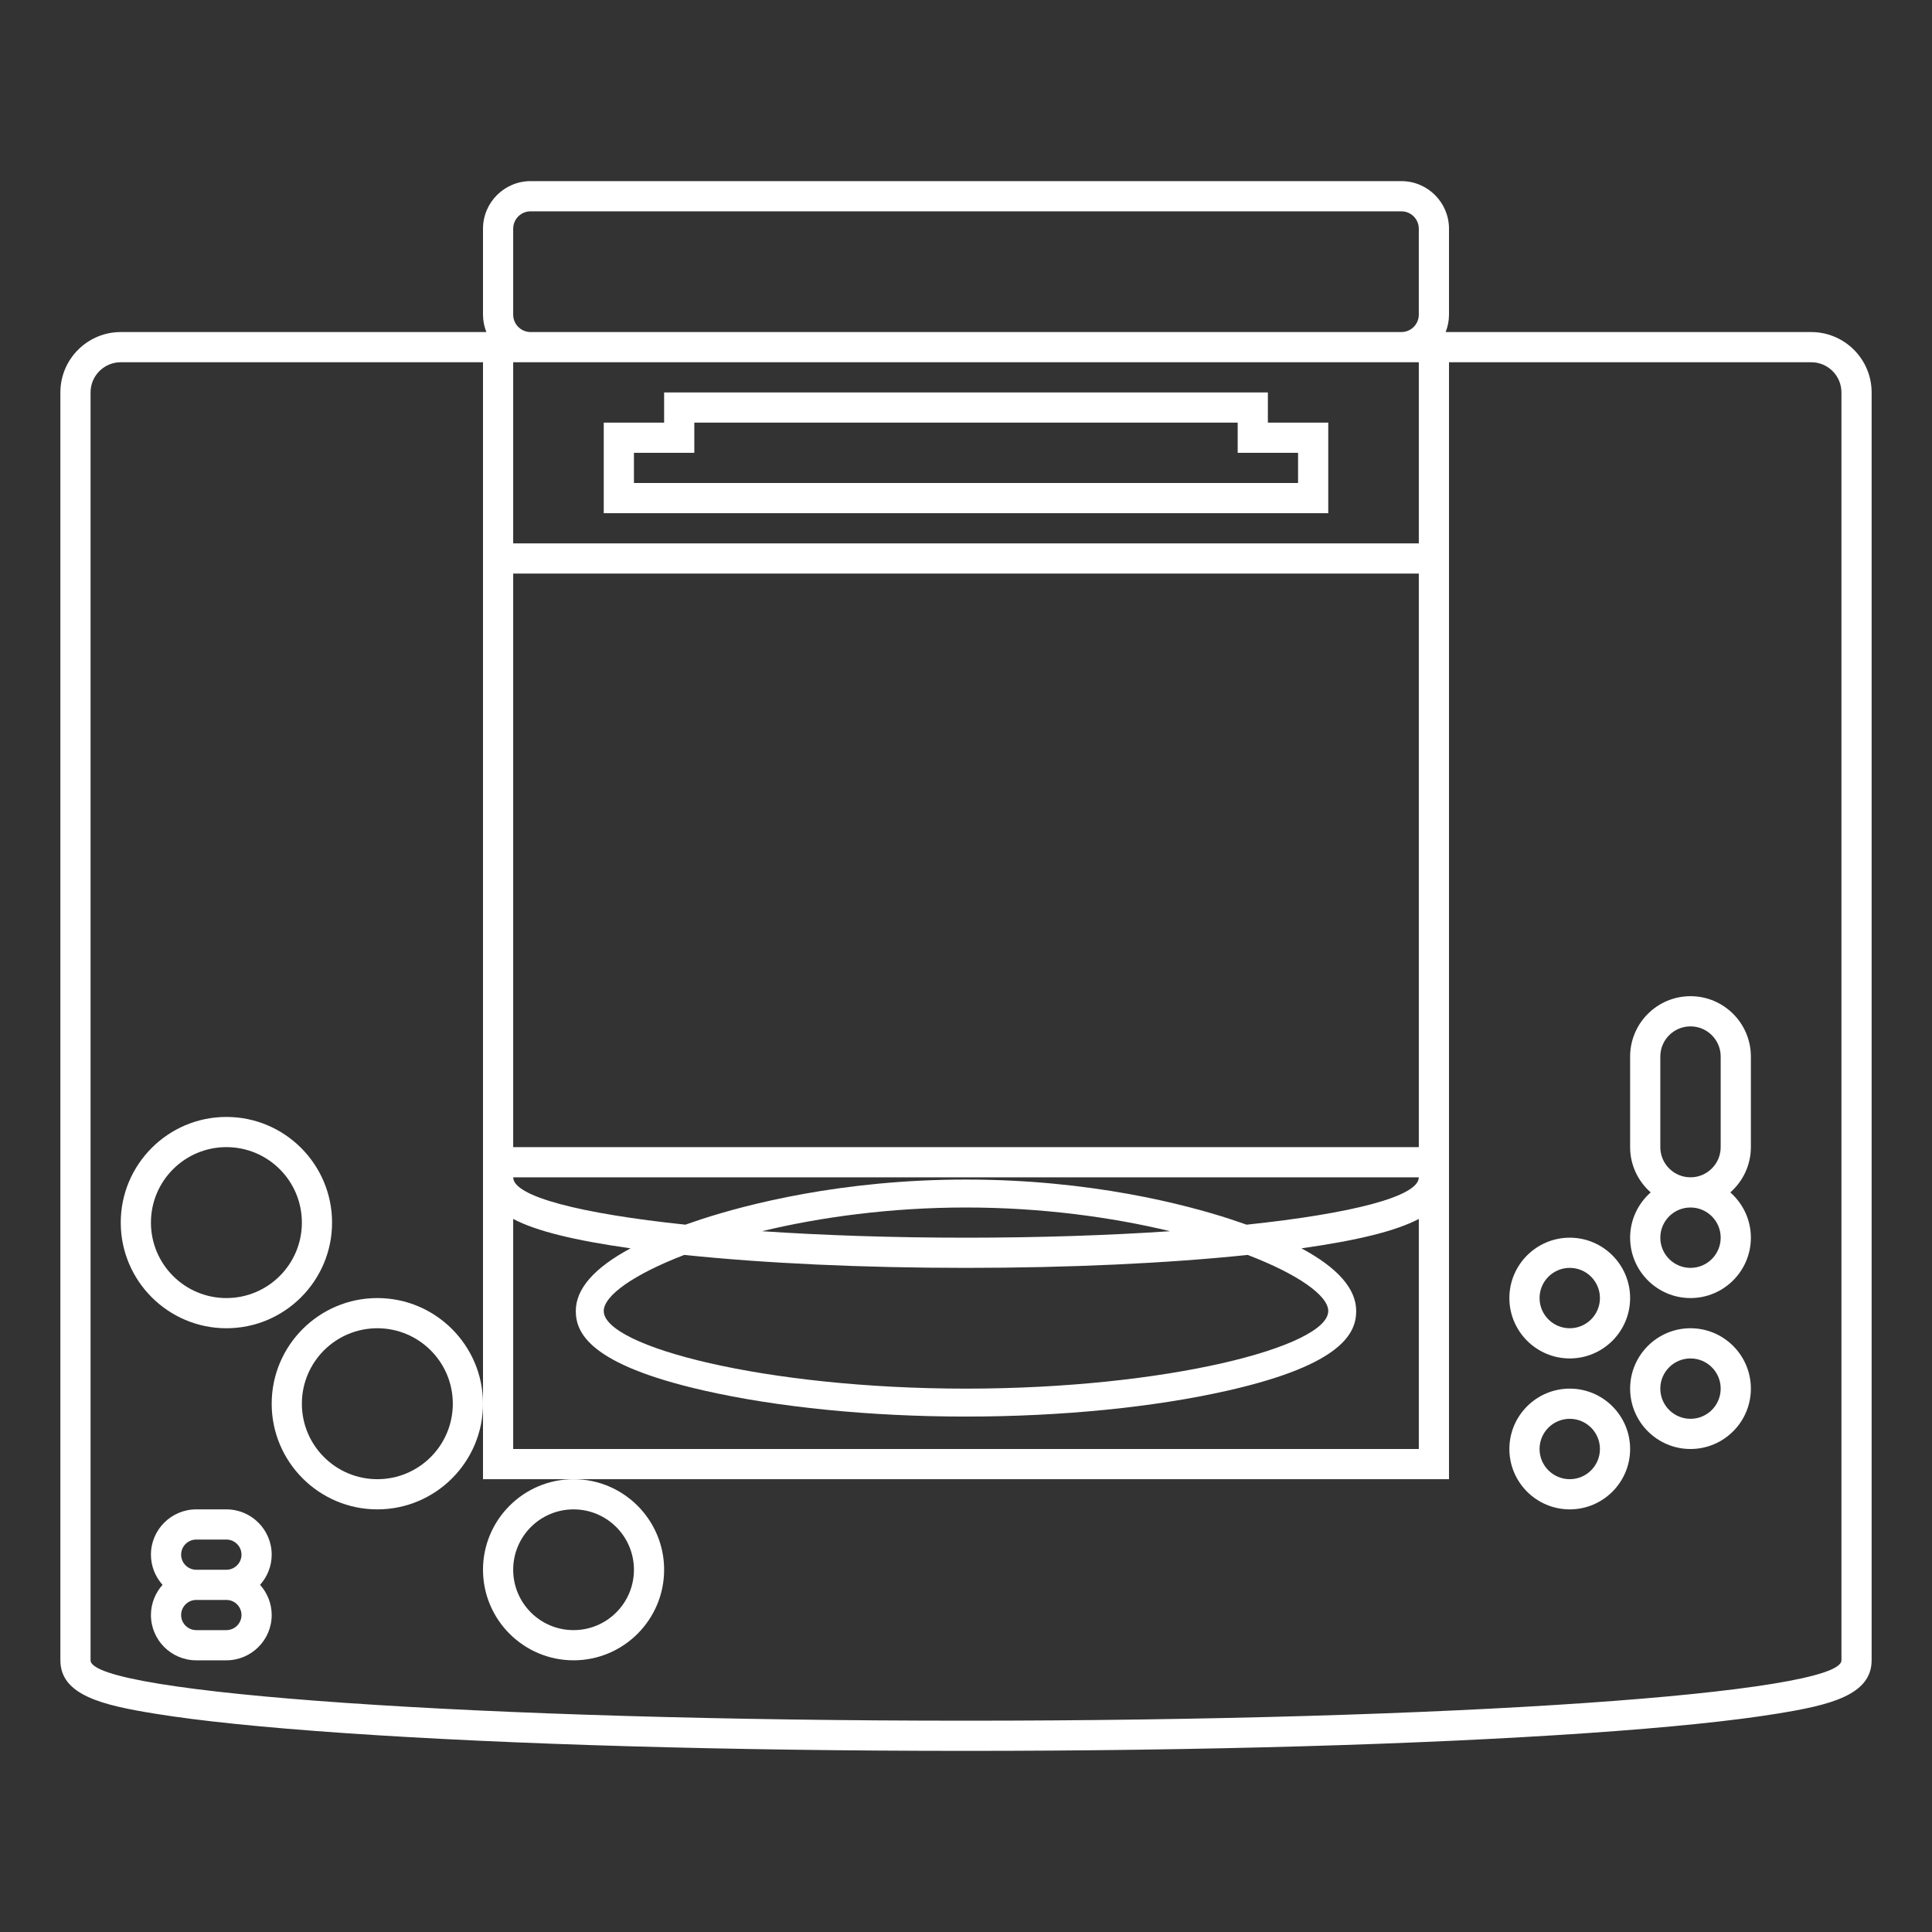 <?xml version="1.0" encoding="iso-8859-1"?>
<!-- Generator: Adobe Illustrator 28.1.0, SVG Export Plug-In . SVG Version: 6.00 Build 0)  -->
<svg version="1.1" id="Layer_1" xmlns="http://www.w3.org/2000/svg" xmlns:xlink="http://www.w3.org/1999/xlink" x="0px" y="0px"
	 viewBox="0 0 256 256" style="enable-background:new 0 0 256 256;" xml:space="preserve">
<rect x="0" y="0" width="256" height="256" fill="#333333" stroke="none"/>
<g>
	<path style="fill:#FFFFFF;" d="M240,44h-48.444c0.283-0.716,0.444-1.494,0.444-2.309V30.309c0-3.479-2.83-6.309-6.309-6.309H70.309
		C66.83,24,64,26.83,64,30.309v11.381c0,0.816,0.161,1.593,0.444,2.309H16c-4.411,0-8,3.589-8,8v168
		c0,4.65,5.648,5.949,12.472,7.062c5.964,0.972,14.452,1.842,25.228,2.586C67.699,231.164,96.926,232,128,232
		s60.301-0.836,82.3-2.353c10.776-0.743,19.264-1.613,25.228-2.586C242.352,225.949,248,224.65,248,220V52
		C248,47.589,244.411,44,240,44z M90.672,166.283C101.316,167.395,114.317,168,128,168s26.684-0.605,37.328-1.716
		c6.67,2.56,10.672,5.39,10.672,7.431c0,4.734-21.49,10.286-48,10.286c-26.51,0-48-5.552-48-10.286
		C80,171.673,84.002,168.843,90.672,166.283z M100.962,163.141C108.663,161.286,117.97,160,128,160s19.337,1.286,27.038,3.141
		C146.911,163.689,137.73,164,128,164S109.089,163.689,100.962,163.141z M163.091,161.562c-6.021-1.966-18.585-5.265-35.091-5.265
		c-16.505,0-29.07,3.299-35.091,5.265c-0.722,0.236-1.419,0.474-2.094,0.714C76.924,160.811,68,158.545,68,156h120
		c0,2.545-8.924,4.811-22.815,6.276C164.509,162.036,163.813,161.798,163.091,161.562z M68,161.517
		c3.076,1.615,8.094,2.836,15.552,3.894c-4.811,2.584-7.255,5.361-7.255,8.303c0,2.863,1.756,7.068,16.939,10.529
		c9.791,2.231,22.137,3.46,34.764,3.46s24.973-1.229,34.764-3.46c15.183-3.46,16.939-7.666,16.939-10.529
		c0-2.942-2.444-5.72-7.255-8.303c7.458-1.058,12.476-2.28,15.552-3.894V192H68V161.517z M68,152V76h120v76H68z M188,72H68V48h2.309
		h115.381H188V72z M68,41.691V30.309C68,29.034,69.034,28,70.309,28h115.381c1.275,0,2.309,1.034,2.309,2.309v11.381
		c0,1.275-1.034,2.309-2.309,2.309H70.309C69.034,44,68,42.966,68,41.691z M244,220c0,4.418-51.935,8-116,8s-116-3.582-116-8V52
		c0-2.209,1.791-4,4-4h48v104v4v30v6v4h4h8h112h4v-4v-36v-4V48h48c2.209,0,4,1.791,4,4V220z"/>
	<path style="fill:#FFFFFF;" d="M168,52H88v4h-8v12h96V56h-8V52z M172,60v4H84v-4h4h4v-4h72v4h4H172z"/>
	<path style="fill:#FFFFFF;" d="M30,176c7.72,0,14-6.28,14-14s-6.28-14-14-14s-14,6.28-14,14S22.28,176,30,176z M30,152
		c5.523,0,10,4.477,10,10s-4.477,10-10,10s-10-4.477-10-10S24.477,152,30,152z"/>
	<path style="fill:#FFFFFF;" d="M50,172c-7.72,0-14,6.28-14,14s6.28,14,14,14s14-6.28,14-14S57.72,172,50,172z M50,196
		c-5.523,0-10-4.477-10-10s4.477-10,10-10s10,4.477,10,10S55.523,196,50,196z"/>
	<path style="fill:#FFFFFF;" d="M64,208c0,6.617,5.383,12,12,12s12-5.383,12-12s-5.383-12-12-12S64,201.383,64,208z M76,200
		c4.418,0,8,3.582,8,8s-3.582,8-8,8s-8-3.582-8-8S71.582,200,76,200z"/>
	<path style="fill:#FFFFFF;" d="M30,200h-4c-3.308,0-6,2.692-6,6c0,1.537,0.586,2.937,1.541,4c-0.954,1.063-1.541,2.463-1.541,4
		c0,3.308,2.692,6,6,6h4c3.308,0,6-2.692,6-6c0-1.537-0.586-2.937-1.541-4c0.954-1.063,1.541-2.463,1.541-4
		C36,202.692,33.308,200,30,200z M26,204h4c1.1,0,2,0.9,2,2c0,1.1-0.9,2-2,2h-4c-1.1,0-2-0.9-2-2C24,204.9,24.9,204,26,204z M30,216
		h-4c-1.1,0-2-0.9-2-2c0-1.1,0.9-2,2-2h4c1.1,0,2,0.9,2,2C32,215.1,31.1,216,30,216z"/>
	<path style="fill:#FFFFFF;" d="M208,184c-4.411,0-8,3.589-8,8s3.589,8,8,8s8-3.589,8-8S212.411,184,208,184z M208,196
		c-2.209,0-4-1.791-4-4c0-2.209,1.791-4,4-4c2.209,0,4,1.791,4,4C212,194.209,210.209,196,208,196z"/>
	<path style="fill:#FFFFFF;" d="M224,176c-4.411,0-8,3.589-8,8s3.589,8,8,8s8-3.589,8-8S228.411,176,224,176z M224,188
		c-2.209,0-4-1.791-4-4c0-2.209,1.791-4,4-4c2.209,0,4,1.791,4,4C228,186.209,226.209,188,224,188z"/>
	<path style="fill:#FFFFFF;" d="M208,180c4.411,0,8-3.589,8-8s-3.589-8-8-8s-8,3.589-8,8S203.589,180,208,180z M208,168
		c2.209,0,4,1.791,4,4c0,2.209-1.791,4-4,4c-2.209,0-4-1.791-4-4C204,169.791,205.791,168,208,168z"/>
	<path style="fill:#FFFFFF;" d="M224,132c-4.411,0-8,3.589-8,8v12c0,2.39,1.059,4.533,2.726,6c-1.667,1.467-2.726,3.61-2.726,6
		c0,4.411,3.589,8,8,8s8-3.589,8-8c0-2.39-1.059-4.533-2.726-6c1.667-1.467,2.726-3.61,2.726-6v-12C232,135.589,228.411,132,224,132
		z M228,164c0,2.209-1.791,4-4,4c-2.209,0-4-1.791-4-4c0-2.209,1.791-4,4-4C226.209,160,228,161.791,228,164z M220,152v-12
		c0-2.209,1.791-4,4-4c2.209,0,4,1.791,4,4v12c0,2.209-1.791,4-4,4C221.791,156,220,154.209,220,152z"/>
</g>
</svg>
